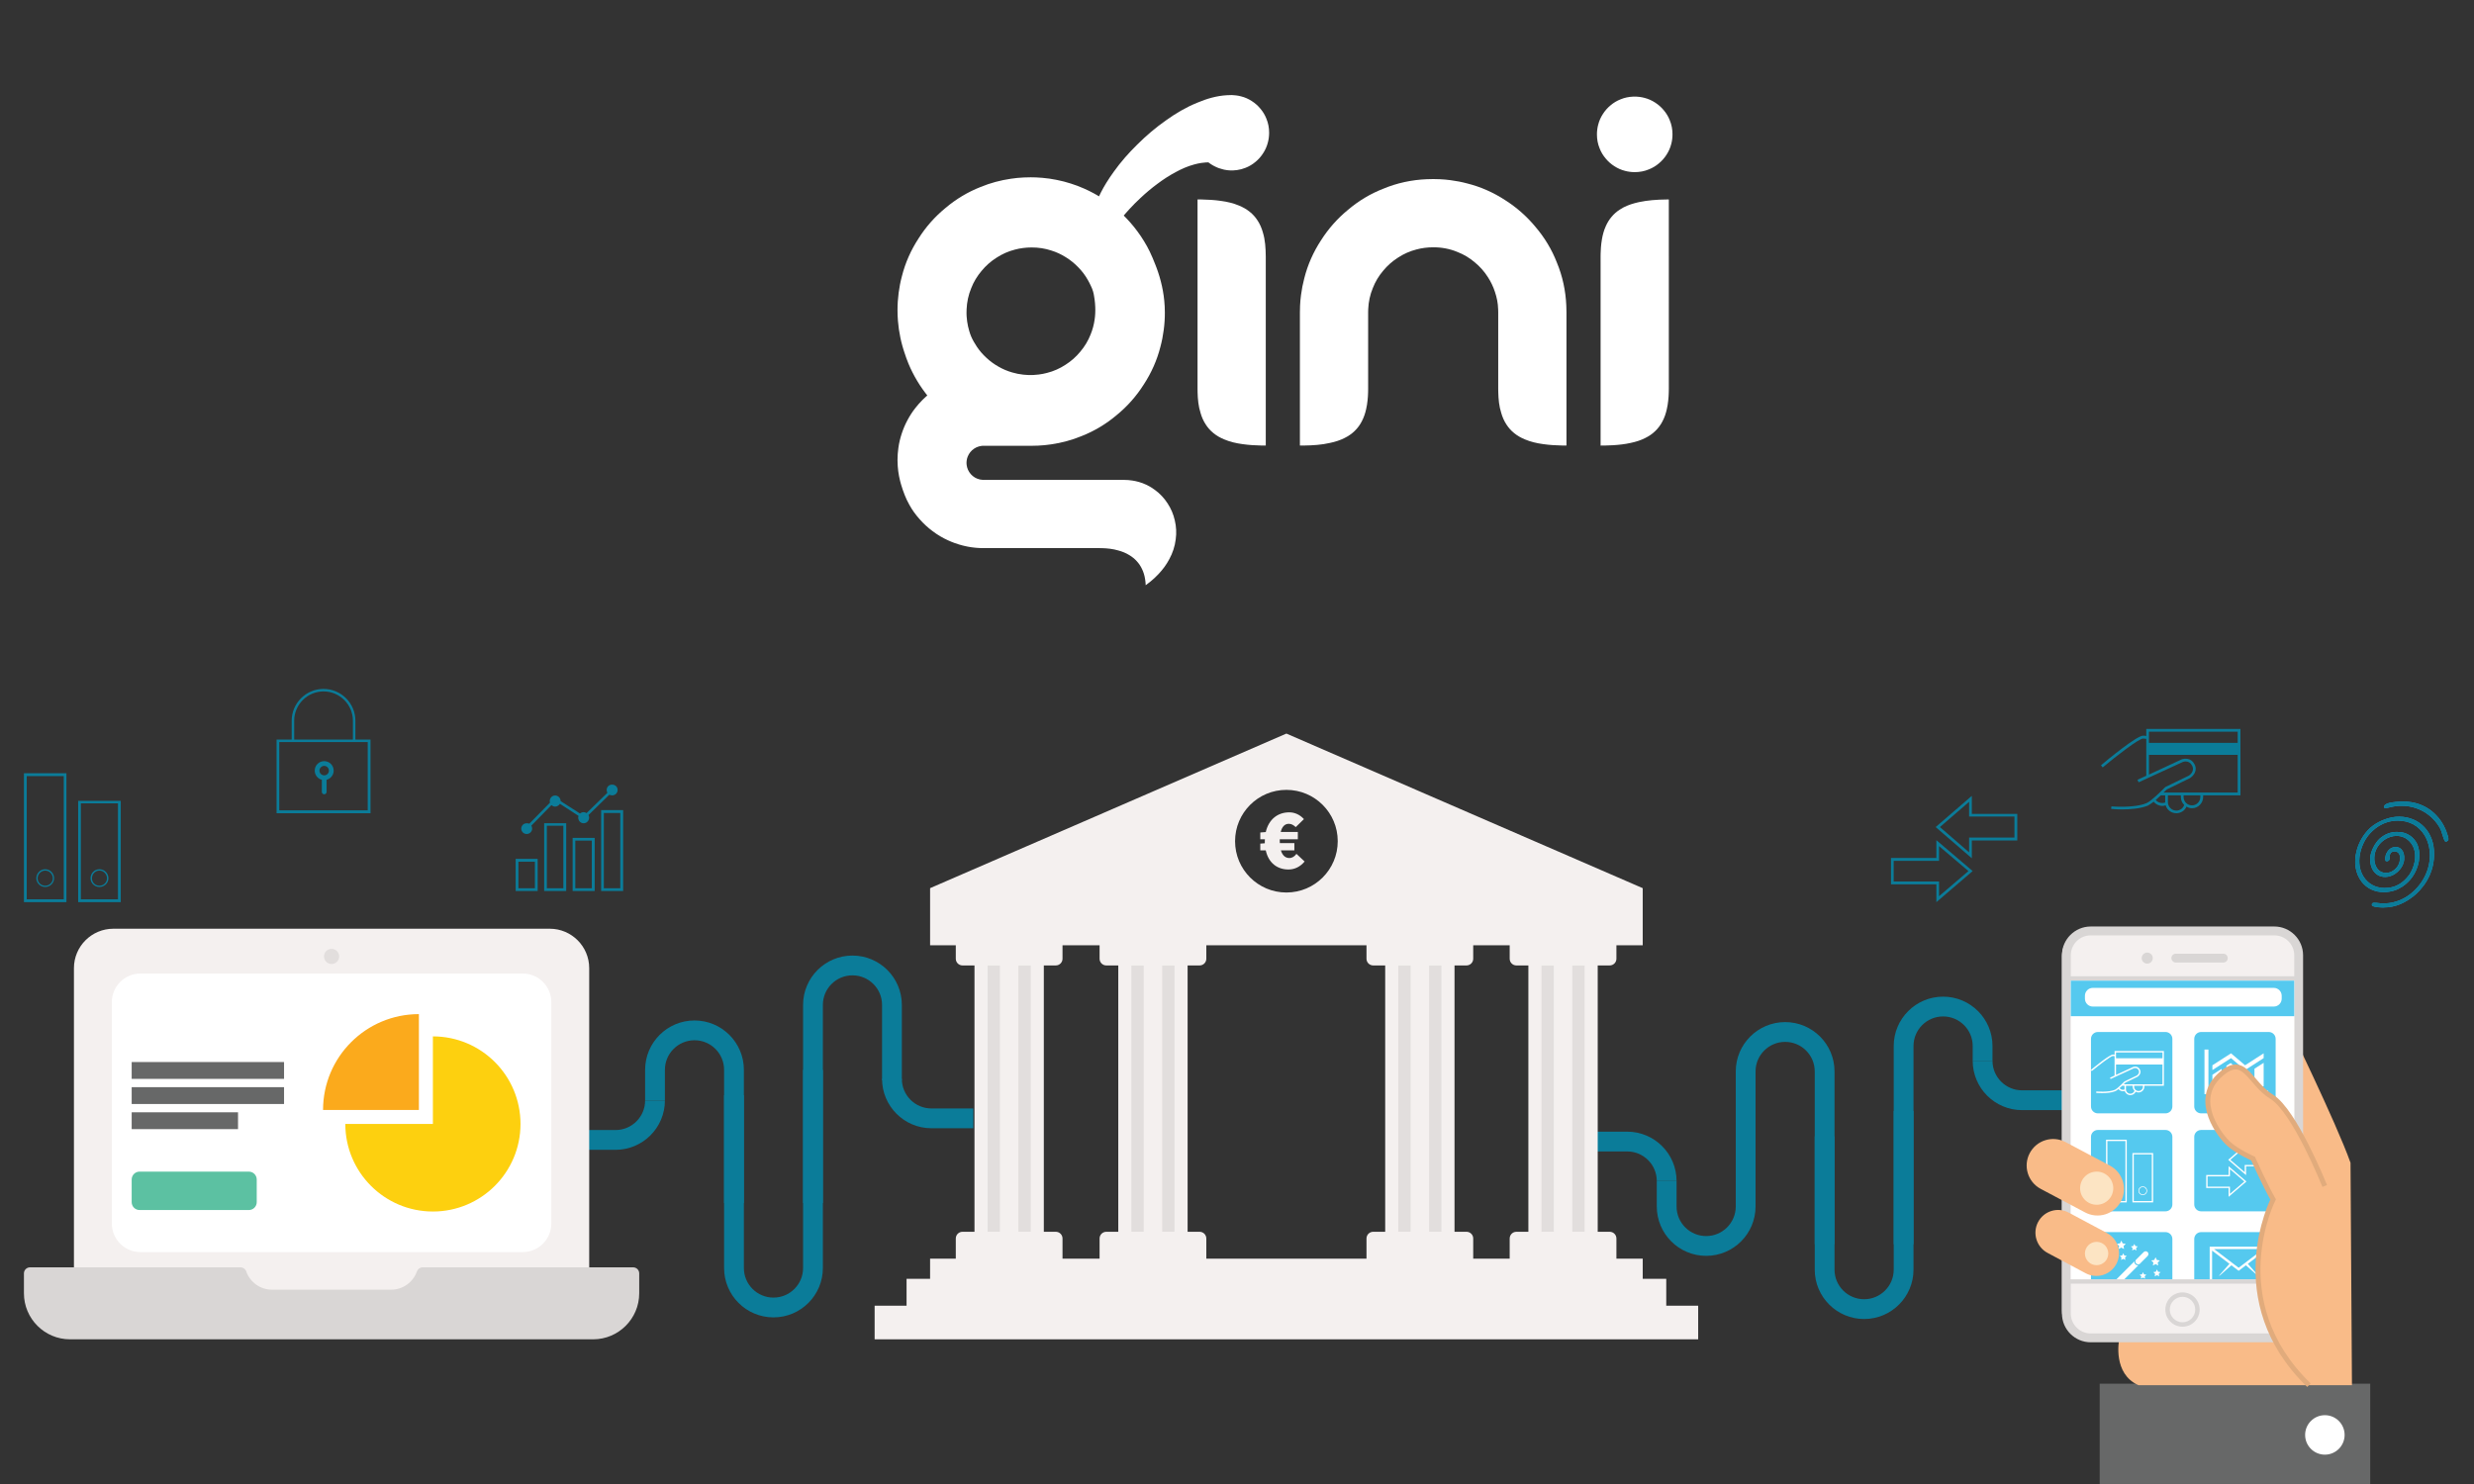 <?xml version="1.0" encoding="utf-8"?>
<!-- Generator: Adobe Illustrator 15.1.0, SVG Export Plug-In . SVG Version: 6.00 Build 0)  -->
<!DOCTYPE svg PUBLIC "-//W3C//DTD SVG 1.1//EN" "http://www.w3.org/Graphics/SVG/1.1/DTD/svg11.dtd">
<svg version="1.1" id="Layer_1" xmlns="http://www.w3.org/2000/svg" xmlns:xlink="http://www.w3.org/1999/xlink" x="0px" y="0px"
	 width="500px" height="300px" viewBox="0 0 500 300" enable-background="new 0 0 500 300" xml:space="preserve">
<rect x="0" y="0" width="500" height="300" fill="#333333" stroke="none"/>
<g>
	<path fill="#0B7C99" d="M452.799,147.358h-19.033v1.435c-0.197-0.046-0.384-0.069-0.654-0.069c-1.278,0-7.313,4.96-8.502,5.986
		l0.346,0.428c2.716-2.286,7.322-5.831,8.156-5.831c0.385,0,0.564,0.052,0.654,0.067v7.446l-1.779,0.82l0.238,0.506l8.913-4.107
		c0.107-0.047,1.276-0.455,1.884,0.74c0.627,1.126-0.53,1.972-0.685,2.035l-4.751,2.305l-0.032,0.043
		c-0.739,0.752-2.833,2.813-3.701,3.177c-2.502,1.082-7.084,0.679-7.13,0.674l-0.064,0.499c0.098,0.011,1.025,0.116,2.278,0.116
		c1.585,0,3.663-0.17,5.13-0.76c0.306-0.16,0.73-0.438,1.182-0.799c0.427,0.521,1.084,0.849,1.777,0.849
		c0.215,0,0.458-0.045,0.649-0.125c0.291,0.951,1.151,1.603,2.167,1.603c0.912,0,1.706-0.525,2.055-1.338
		c0.319,0.211,0.701,0.335,1.104,0.335c1.242,0,2.259-1.046,2.259-2.289v-0.312h7.54V147.358z M437.025,162.336
		c-0.542,0-1.025-0.211-1.35-0.611c0.343-0.331,0.7-0.656,1.021-0.933h0.895v1.394c0,0.028,0.003,0.031,0.004,0.044
		C437.415,162.293,437.216,162.336,437.025,162.336z M439.842,163.869c-0.942,0-1.708-0.804-1.708-1.684v-1.394h2.624v0.312
		c0,0.658,0.244,1.208,0.67,1.618C441.213,163.414,440.554,163.869,439.842,163.869z M444.691,161.104
		c0,0.958-0.764,1.707-1.691,1.707s-1.697-0.749-1.697-1.707v-0.312h3.389V161.104z M452.232,160.211h-14.98
		c0.334-0.302,0.58-0.517,0.676-0.628l4.668-2.284l0.023-0.02c0.639-0.401,1.604-1.48,0.885-2.795
		c-0.681-1.307-1.994-1.182-2.583-0.971l-6.613,3.076v-3.99l17.925-0.001V160.211z M452.232,150.179h-17.925v-2.26h17.925V150.179z"
		/>
	<g>
		<path fill="none" stroke="#0B7C99" stroke-width="4" stroke-miterlimit="10" d="M400.686,214.438v-2.978
			c0-4.408-3.573-7.98-7.981-7.98l0,0c-4.407,0-7.98,3.572-7.98,7.98v40.062"/>
		<path fill="none" stroke="#0B7C99" stroke-width="4" stroke-miterlimit="10" d="M400.686,214.438L400.686,214.438
			c0,4.407,3.573,7.98,7.98,7.98h8.447"/>
		<path fill="none" stroke="#0B7C99" stroke-width="4" stroke-miterlimit="10" d="M336.838,238.752L336.838,238.752
			c0-4.406-3.573-7.98-7.98-7.98h-6.607"/>
		<path fill="none" stroke="#0B7C99" stroke-width="4" stroke-miterlimit="10" d="M368.762,229.721v26.945
			c0,4.406,3.574,7.98,7.98,7.98l0,0c4.408,0,7.981-3.574,7.981-7.98v-32.082"/>
		<path fill="none" stroke="#0B7C99" stroke-width="4" stroke-miterlimit="10" d="M368.762,251.522v-34.919
			c0-4.408-3.572-7.98-7.98-7.98l0,0c-4.408,0-7.981,3.572-7.981,7.98v26.938"/>
		<path fill="none" stroke="#0B7C99" stroke-width="4" stroke-miterlimit="10" d="M336.838,238.752v5.144
			c0,4.407,3.574,7.981,7.981,7.981l0,0c4.408,0,7.98-3.574,7.98-7.981v-5.144"/>
	</g>
	<g>
		<polygon fill="#F4F0EF" points="336.752,263.957 336.752,258.521 331.996,258.521 331.996,254.445 187.973,254.445 
			187.973,258.521 183.218,258.521 183.218,263.957 176.764,263.957 176.764,270.75 343.205,270.75 343.205,263.957 		"/>
		<path fill="#F4F0EF" d="M259.984,148.297l-72.011,31.25v11.549h144.023v-11.549L259.984,148.297z M259.984,159.676
			c5.732,0,10.375,4.645,10.375,10.375s-4.643,10.375-10.375,10.375c-5.73,0-10.375-4.645-10.375-10.375
			S254.254,159.676,259.984,159.676z"/>
		<rect x="196.946" y="191.096" fill="#F4F0EF" width="14.012" height="60.633"/>
		<g>
			<rect x="199.593" y="195.172" fill="#E2DEDD" width="2.49" height="53.841"/>
			<rect x="205.82" y="195.172" fill="#E2DEDD" width="2.491" height="53.841"/>
		</g>
		<rect x="226.008" y="191.096" fill="#F4F0EF" width="14.01" height="60.633"/>
		<g>
			<rect x="228.654" y="195.172" fill="#E2DEDD" width="2.491" height="53.841"/>
			<rect x="234.882" y="195.172" fill="#E2DEDD" width="2.49" height="53.841"/>
		</g>
		<rect x="308.889" y="191.096" fill="#F4F0EF" width="14.012" height="60.633"/>
		<g>
			<rect x="311.535" y="195.172" fill="#E2DEDD" width="2.49" height="53.841"/>
			<rect x="317.763" y="195.172" fill="#E2DEDD" width="2.491" height="53.841"/>
		</g>
		<rect x="279.95" y="191.096" fill="#F4F0EF" width="14.011" height="60.633"/>
		<g>
			<rect x="282.597" y="195.172" fill="#E2DEDD" width="2.49" height="53.841"/>
			<rect x="288.824" y="195.172" fill="#E2DEDD" width="2.49" height="53.841"/>
		</g>
		<path fill="#F4F0EF" d="M326.68,257.842c0,0.752-0.608,1.359-1.359,1.359h-18.852c-0.751,0-1.358-0.607-1.358-1.359v-7.473
			c0-0.75,0.607-1.358,1.358-1.358h18.852c0.751,0,1.359,0.608,1.359,1.358V257.842z"/>
		<path fill="#F4F0EF" d="M297.74,257.842c0,0.752-0.607,1.359-1.358,1.359H277.53c-0.751,0-1.359-0.607-1.359-1.359v-7.473
			c0-0.75,0.608-1.358,1.359-1.358h18.852c0.751,0,1.358,0.608,1.358,1.358V257.842z"/>
		<path fill="#F4F0EF" d="M243.799,257.842c0,0.752-0.609,1.359-1.359,1.359h-18.852c-0.75,0-1.359-0.607-1.359-1.359v-7.473
			c0-0.75,0.609-1.358,1.359-1.358h18.852c0.75,0,1.359,0.608,1.359,1.358V257.842z"/>
		<path fill="#F4F0EF" d="M326.68,193.813c0,0.751-0.608,1.358-1.359,1.358h-18.852c-0.751,0-1.358-0.607-1.358-1.358v-7.474
			c0-0.751,0.607-1.358,1.358-1.358h18.852c0.751,0,1.359,0.607,1.359,1.358V193.813z"/>
		<path fill="#F4F0EF" d="M297.74,193.813c0,0.751-0.607,1.358-1.358,1.358H277.53c-0.751,0-1.359-0.607-1.359-1.358v-7.474
			c0-0.751,0.608-1.358,1.359-1.358h18.852c0.751,0,1.358,0.607,1.358,1.358V193.813z"/>
		<path fill="#F4F0EF" d="M243.799,193.813c0,0.751-0.609,1.358-1.359,1.358h-18.852c-0.75,0-1.359-0.607-1.359-1.358v-7.474
			c0-0.751,0.609-1.358,1.359-1.358h18.852c0.75,0,1.359,0.607,1.359,1.358V193.813z"/>
		<g>
			<path fill="#F4F0EF" d="M214.737,257.842c0,0.752-0.608,1.359-1.358,1.359h-18.853c-0.751,0-1.358-0.607-1.358-1.359v-7.473
				c0-0.75,0.607-1.358,1.358-1.358h18.853c0.75,0,1.358,0.608,1.358,1.358V257.842z"/>
			<path fill="#F4F0EF" d="M214.737,193.813c0,0.751-0.608,1.358-1.358,1.358h-18.853c-0.751,0-1.358-0.607-1.358-1.358v-7.474
				c0-0.751,0.607-1.358,1.358-1.358h18.853c0.75,0,1.358,0.607,1.358,1.358V193.813z"/>
		</g>
	</g>
	<path fill="none" stroke="#0B7C99" stroke-width="4" stroke-miterlimit="10" d="M180.265,218.341v-15.188
		c0-4.407-3.574-7.98-7.981-7.98l0,0c-4.408,0-7.98,3.573-7.98,7.98v40.062"/>
	<path fill="none" stroke="#0B7C99" stroke-width="4" stroke-miterlimit="10" d="M180.265,218.102L180.265,218.102
		c0,4.407,3.573,7.98,7.98,7.98h8.447"/>
	<path fill="none" stroke="#0B7C99" stroke-width="4" stroke-miterlimit="10" d="M132.379,222.463L132.379,222.463
		c0,4.407-3.573,7.981-7.981,7.981h-6.608"/>
	<path fill="none" stroke="#0B7C99" stroke-width="4" stroke-miterlimit="10" d="M148.341,221.412v34.926
		c0,4.408,3.572,7.98,7.981,7.98l0,0c4.408,0,7.981-3.572,7.981-7.98v-40.062"/>
	<path fill="none" stroke="#0B7C99" stroke-width="4" stroke-miterlimit="10" d="M148.341,243.214v-26.938
		c0-4.407-3.573-7.981-7.98-7.981l0,0c-4.408,0-7.981,3.574-7.981,7.981v6.187"/>
	<g>
		<g>
			<path fill="#F4F0EF" d="M117.854,258.499c0.676,0,1.225-0.548,1.225-1.225v-61.562c0-4.39-3.572-7.963-7.963-7.963H22.908
				c-4.392,0-7.964,3.573-7.964,7.963v61.562c0,0.677,0.549,1.225,1.226,1.225l32.864,4.978l47.779,0.842L117.854,258.499z"/>
		</g>
		<g>
			<path fill="#FFFFFF" d="M105.658,253.117H28.366c-3.178,0-5.764-2.594-5.764-5.779v-44.752c0-3.186,2.586-5.777,5.764-5.777
				h77.292c3.179,0,5.765,2.592,5.765,5.777v44.752C111.423,250.523,108.837,253.117,105.658,253.117z"/>
		</g>
		<g>
			<circle fill="#E2DEDD" cx="67.012" cy="193.347" r="1.532"/>
		</g>
		<g>
			<path fill="#D9D6D5" d="M119.882,270.75H14.143c-5.131,0-9.306-4.174-9.306-9.306v-4.017c0-0.678,0.548-1.225,1.226-1.225h42.547
				c0.521,0,0.984,0.329,1.156,0.82c0.773,2.211,2.862,3.696,5.2,3.696H79.06c2.337,0,4.426-1.485,5.199-3.696
				c0.172-0.491,0.636-0.82,1.156-0.82h42.547c0.677,0,1.225,0.547,1.225,1.225v4.017
				C129.187,266.576,125.013,270.75,119.882,270.75z"/>
		</g>
	</g>
	<g>
		<path fill="#FDD00F" d="M87.492,209.512h-0.004v17.698H69.789c0,9.777,7.925,17.705,17.703,17.705
			c9.777,0,17.702-7.928,17.702-17.705C105.194,217.436,97.27,209.512,87.492,209.512z"/>
		<g>
			<path fill="#FBAA1C" d="M65.29,224.381c0-10.699,8.672-19.369,19.37-19.37v0.001v19.375L65.29,224.381z"/>
		</g>
	</g>
	<rect x="26.613" y="214.698" fill="#676868" width="30.793" height="3.403"/>
	<rect x="26.613" y="219.778" fill="#676868" width="30.793" height="3.403"/>
	<rect x="26.613" y="224.857" fill="#676868" width="21.492" height="3.403"/>
	<rect x="424.35" y="279.722" fill="#676868" width="54.675" height="20.276"/>
	<path fill="#F9BB88" d="M432.174,280.02c-5.213-2.316-3.913-9.025-3.913-9.025l33.749-64.84c0,0,10.139,20.743,13.034,28.91
		l0.289,44.955H432.174z"/>
	<path fill="#F4F0EF" d="M464.563,264.919c0,2.967-2.402,5.372-5.369,5.372l-37.104-0.002c-2.963,0-5.367-2.403-5.367-5.37v-71.608
		c0-2.963,2.404-5.371,5.367-5.371h37.104c2.967,0,5.369,2.408,5.369,5.371V264.919z"/>
	<path fill="#D9D6D5" d="M459.642,187.297h-37.103c-3.207,0-5.816,2.613-5.816,5.815v72.423c0,3.211,2.609,5.818,5.816,5.818h37.103
		c3.208,0,5.816-2.606,5.816-5.818v-72.423C465.458,189.91,462.85,187.297,459.642,187.297z M422.539,189.091h37.103
		c2.22,0,4.027,1.804,4.027,4.021v4.245h-45.157v-4.245C418.512,190.895,420.32,189.091,422.539,189.091z M463.669,198.246v60.366
		h-45.157v-60.366H463.669z M459.642,269.566h-37.103c-2.219,0-4.027-1.81-4.027-4.031v-6.027h45.157v6.027
		C463.669,267.757,461.861,269.566,459.642,269.566z"/>
	<path fill="#D9D6D5" d="M441.09,261.264c-1.916,0-3.469,1.55-3.469,3.468c0,1.917,1.553,3.47,3.469,3.47s3.468-1.553,3.468-3.47
		C444.558,262.813,443.006,261.264,441.09,261.264z M441.09,267.306c-1.418,0-2.573-1.155-2.573-2.574s1.155-2.573,2.573-2.573
		c1.419,0,2.573,1.154,2.573,2.573S442.509,267.306,441.09,267.306z"/>
	<g>
		<g>
			<path fill="#D9D6D5" d="M449.338,194.584h-9.6c-0.497,0-0.896-0.407-0.896-0.892c0-0.498,0.399-0.897,0.896-0.897h9.6
				c0.492,0,0.894,0.399,0.894,0.897C450.231,194.177,449.83,194.584,449.338,194.584z"/>
		</g>
		<g>
			<path fill="#D9D6D5" d="M435.08,193.692c0,0.618-0.5,1.112-1.119,1.112c-0.617,0-1.119-0.494-1.119-1.112
				s0.502-1.125,1.119-1.125C434.58,192.567,435.08,193.074,435.08,193.692z"/>
		</g>
	</g>
	<rect x="418.512" y="198.246" fill="#FFFFFF" width="45.157" height="60.368"/>
	<rect x="418.512" y="198.246" fill="#55C9EF" width="45.157" height="7.183"/>
	<path fill="#55C9EF" d="M439.041,223.678c0,0.77-0.624,1.393-1.394,1.393h-13.663c-0.768,0-1.393-0.623-1.393-1.393v-13.662
		c0-0.77,0.625-1.393,1.393-1.393h13.663c0.77,0,1.394,0.623,1.394,1.393V223.678z"/>
	<path fill="#55C9EF" d="M459.912,223.678c0,0.77-0.623,1.393-1.393,1.393h-13.663c-0.769,0-1.394-0.623-1.394-1.393v-13.662
		c0-0.77,0.625-1.393,1.394-1.393h13.663c0.77,0,1.393,0.623,1.393,1.393V223.678z"/>
	<path fill="#55C9EF" d="M439.041,243.485c0,0.769-0.624,1.393-1.394,1.393h-13.663c-0.768,0-1.393-0.624-1.393-1.393v-13.663
		c0-0.77,0.625-1.393,1.393-1.393h13.663c0.77,0,1.394,0.623,1.394,1.393V243.485z"/>
	<path fill="#55C9EF" d="M459.912,243.485c0,0.769-0.623,1.393-1.393,1.393h-13.663c-0.769,0-1.394-0.624-1.394-1.393v-13.663
		c0-0.77,0.625-1.393,1.394-1.393h13.663c0.77,0,1.393,0.623,1.393,1.393V243.485z"/>
	<path fill="#55C9EF" d="M439.041,258.614v-8.142c0-0.77-0.624-1.393-1.394-1.393h-13.663c-0.768,0-1.393,0.623-1.393,1.393v8.142
		H439.041z"/>
	<path fill="#55C9EF" d="M459.912,258.614v-8.142c0-0.77-0.623-1.393-1.393-1.393h-13.663c-0.769,0-1.394,0.623-1.394,1.393v8.142
		H459.912z"/>
	<g>
		<polygon fill="#FFFFFF" points="430.92,252.787 431.35,252.561 431.78,252.787 431.699,252.308 432.046,251.969 431.565,251.898 
			431.35,251.464 431.135,251.898 430.654,251.969 431.003,252.308 		"/>
		<polygon fill="#FFFFFF" points="428.171,252.499 428.723,252.209 429.274,252.499 429.168,251.885 429.615,251.449 
			428.999,251.359 428.723,250.801 428.447,251.359 427.83,251.449 428.276,251.885 		"/>
		<polygon fill="#FFFFFF" points="429.329,253.807 429.111,253.365 428.894,253.807 428.406,253.878 428.759,254.223 
			428.675,254.708 429.111,254.478 429.548,254.708 429.464,254.223 429.817,253.878 		"/>
		<polygon fill="#FFFFFF" points="436.658,257.163 436.151,257.09 435.924,256.63 435.697,257.09 435.19,257.163 435.557,257.521 
			435.47,258.026 435.924,257.787 436.378,258.026 436.291,257.521 		"/>
		<polygon fill="#FFFFFF" points="435.642,255.548 436.183,255.832 436.079,255.23 436.517,254.803 435.912,254.716 
			435.642,254.168 435.371,254.716 434.766,254.803 435.203,255.23 435.101,255.832 		"/>
		<path fill="#FFFFFF" d="M433.246,253.113l-1.611,1.611c-0.124,0.22-0.085,0.51,0.1,0.695c0.186,0.186,0.479,0.225,0.697,0.1
			l1.609-1.611c0.22-0.219,0.22-0.575,0-0.795C433.821,252.895,433.466,252.895,433.246,253.113z"/>
		<polygon fill="#FFFFFF" points="433.313,257.618 433.104,257.19 432.893,257.618 432.421,257.686 432.762,258.019 
			432.682,258.488 433.104,258.266 433.524,258.488 433.444,258.019 433.785,257.686 		"/>
	</g>
	<path fill="#FFFFFF" d="M447.069,258.614v-5.797l3.51,2.671l-2.077,2.358l0.061,0.061l2.407-2.122l1.467,1.116l1.467-1.116
		l2.406,2.122l0.061-0.061l-2.076-2.36l3.509-2.669v5.797h0.488v-6.593h-11.71v6.593H447.069z M457.4,252.51l-4.964,3.778
		l-4.966-3.778H457.4z"/>
	<g>
		<g>
			<path fill="#FFFFFF" d="M450.4,241.947v-1.781h-4.521v-2.633h4.521v-1.781l3.607,3.098L450.4,241.947z M446.152,239.893h4.521
				v1.459l2.915-2.502l-2.915-2.503v1.46h-4.521V239.893z"/>
		</g>
		<g>
			<path fill="#FFFFFF" d="M453.936,237.559l-3.609-3.099l3.609-3.098v1.781h4.521v2.632h-4.521V237.559z M450.746,234.46
				l2.916,2.504v-1.461h4.521v-2.085h-4.521v-1.461L450.746,234.46z"/>
		</g>
	</g>
	<g>
		<polygon fill="#FFFFFF" points="446.327,220.401 446.327,212.167 445.53,212.167 445.53,221.198 445.638,221.198 446.327,221.198 
			458.3,221.198 458.3,220.4 		"/>
		<polygon fill="#FFFFFF" points="448.99,216.077 447.131,217.27 447.131,219.6 448.99,219.6 		"/>
		<polygon fill="#FFFFFF" points="449.965,215.451 449.965,219.6 451.824,219.6 451.824,215.746 450.829,214.897 		"/>
		<polygon fill="#FFFFFF" points="452.797,216.576 452.797,219.6 454.656,219.6 454.656,216.681 453.666,217.318 		"/>
		<polygon fill="#FFFFFF" points="457.49,219.6 457.49,214.854 455.631,216.052 455.631,219.6 		"/>
		<polygon fill="#FFFFFF" points="453.732,216.328 457.49,213.905 457.49,212.934 453.735,215.353 450.896,212.935 447.131,215.351 
			447.131,216.322 450.896,213.906 		"/>
	</g>
	<g>
		<path fill="#FFFFFF" d="M425.638,243.073h4.184v-12.675h-4.184V243.073z M425.908,230.669h3.644v12.136h-3.644V230.669z"/>
		<path fill="#FFFFFF" d="M430.969,233.098v9.976h4.185v-9.976H430.969z M434.883,242.805h-3.644v-9.437h3.644V242.805z"/>
		<path fill="#FFFFFF" d="M427.729,239.84c-0.483,0-0.876,0.393-0.876,0.877s0.393,0.877,0.876,0.877
			c0.485,0,0.878-0.393,0.878-0.877S428.214,239.84,427.729,239.84z M427.729,241.459c-0.408,0-0.741-0.334-0.741-0.742
			c0-0.409,0.333-0.743,0.741-0.743c0.41,0,0.742,0.334,0.742,0.743C428.471,241.125,428.139,241.459,427.729,241.459z"/>
		<path fill="#FFFFFF" d="M433.061,241.594c0.484,0,0.877-0.393,0.877-0.877s-0.393-0.877-0.877-0.877
			c-0.485,0-0.877,0.393-0.877,0.877S432.575,241.594,433.061,241.594z M433.061,239.974c0.409,0,0.742,0.334,0.742,0.743
			c0,0.408-0.333,0.742-0.742,0.742s-0.742-0.334-0.742-0.742C432.318,240.308,432.651,239.974,433.061,239.974z"/>
	</g>
	<path fill="#FFFFFF" d="M427.746,258.614h1.591l2.87-2.87c-0.204,0.109-0.448,0.023-0.635-0.162
		c-0.185-0.185-0.271-0.429-0.162-0.632L427.746,258.614z"/>
	<path fill="#FFFFFF" d="M437.328,212.469h-9.97v0.743c-0.09-0.021-0.2-0.03-0.333-0.03c-0.672,0-3.83,2.598-4.457,3.118
		l0.186,0.224c1.419-1.18,3.834-3.05,4.271-3.05c0.2,0,0.293,0.024,0.333,0.042v3.919l-0.922,0.425l0.121,0.264l4.666-2.152
		c0.054-0.021,0.665-0.234,0.992,0.368c0.319,0.591-0.284,1.033-0.361,1.086l-2.488,1.196l-0.019,0.02
		c-0.385,0.398-1.482,1.479-1.938,1.674c-1.312,0.559-3.715,0.333-3.739,0.33l-0.028,0.289c0.045,0.004,0.537,0.051,1.192,0.051
		c0.83,0,1.918-0.074,2.689-0.402c0.164-0.071,0.387-0.229,0.623-0.421c0.223,0.275,0.561,0.442,0.921,0.442
		c0.119,0,0.237-0.021,0.35-0.055c0.146,0.486,0.598,0.843,1.131,0.843c0.471,0,0.89-0.276,1.077-0.695
		c0.17,0.096,0.366,0.151,0.575,0.151c0.651,0,1.181-0.53,1.181-1.181v-0.173h3.946V212.469z M429.068,220.312
		c-0.273,0-0.531-0.127-0.697-0.339c0.18-0.154,0.36-0.32,0.525-0.479h0.472v0.717c0,0.017,0.002,0.032,0.003,0.048
		C429.274,220.294,429.172,220.312,429.068,220.312z M430.549,221.102c-0.49,0-0.891-0.399-0.891-0.891v-0.717h1.363v0.173
		c0,0.333,0.139,0.635,0.363,0.85C431.259,220.865,430.926,221.102,430.549,221.102z M433.092,219.667
		c0,0.491-0.399,0.889-0.891,0.889c-0.49,0.001-0.89-0.397-0.89-0.889v-0.173h1.78V219.667z M437.038,219.204h-7.842
		c0.17-0.167,0.296-0.295,0.343-0.345l2.452-1.178l0.016-0.01c0.322-0.211,0.833-0.788,0.464-1.471
		c-0.367-0.679-1.05-0.625-1.358-0.5l-3.464,1.599v-2.101h9.39V219.204z M437.038,213.927h-9.39v-1.168l9.39,0.001V213.927z"/>
	<path fill="#F9BB88" stroke="#E1AB7C" stroke-miterlimit="10" d="M469.83,239.754c0,0-6.083-15.207-10.719-18.036
		c-4.634-2.817-5.502-9.193-10.717-4.126c-5.215,5.07,0.291,12.051,2.029,13.629c1.736,1.586,4.923,2.993,4.923,2.993
		s2.317,5.19,4.056,8.26c0,0-10.429,20.456,7.241,37.546"/>
	<path fill="#F9BB88" d="M428.637,242.879c-1.385,2.615-4.623,3.604-7.234,2.22l-8.968-4.757c-2.61-1.39-3.606-4.628-2.216-7.24l0,0
		c1.387-2.611,4.624-3.602,7.235-2.221l8.968,4.762C429.031,237.031,430.023,240.272,428.637,242.879L428.637,242.879z"/>
	<path fill="#F9BB88" d="M427.728,255.5c-1.187,2.248-3.968,3.096-6.212,1.896l-7.703-4.116c-2.24-1.2-3.099-3.993-1.914-6.239l0,0
		c1.189-2.249,3.969-3.096,6.214-1.896l7.701,4.116C428.058,250.461,428.914,253.254,427.728,255.5L427.728,255.5z"/>
	<path fill="#FCE4C3" d="M420.392,240.205c0-1.854,1.5-3.355,3.351-3.355c1.85,0,3.352,1.502,3.352,3.355
		c0,1.847-1.502,3.346-3.352,3.346C421.892,243.549,420.392,242.052,420.392,240.205z"/>
	<path fill="#FCE4C3" d="M421.365,253.406c0-1.308,1.057-2.36,2.361-2.36s2.362,1.053,2.362,2.36c0,1.307-1.058,2.361-2.362,2.361
		S421.365,254.713,421.365,253.406z"/>
	<circle fill="#FFFFFF" cx="469.861" cy="290.078" r="3.99"/>
	<g>
		<g>
			<path fill="#169DD9" d="M479.948,182.497c-0.362,0-0.484,0.078-0.524,0.125c-0.078,0.087-0.066,0.28-0.052,0.387
				c0.008,0.048,0.146,0.359,1.858,0.437c0.14,0.006,0.279,0.008,0.417,0.008c2.749,0,4.569-1.096,6.127-2.281
				c1.357-1.096,4.495-4.209,4.136-9.293c-0.294-4.235-3.492-7.096-7.749-6.754c-1.81,0.178-3.832,1.059-5.146,2.245
				c-1.297,1.195-2.297,2.886-2.739,4.636c-0.612,2.333-0.244,4.602,1.012,6.229c1.053,1.365,2.638,2.117,4.462,2.117
				c3.104,0,4.937-1.894,5.753-3.023c1.228-1.669,2.044-4.518,0.943-6.834c-0.657-1.3-1.998-2.198-3.413-2.282
				c-0.227-0.022-0.429-0.033-0.623-0.033c-1.273,0-2.4,0.436-3.445,1.33c-0.99,0.911-1.826,2.558-1.936,3.82
				c-0.107,1.649,0.475,2.97,1.6,3.612c0.431,0.224,0.91,0.341,1.408,0.341c1.866,0,3.668-1.643,3.856-3.516
				c0.072-0.806-0.11-1.535-0.503-1.999c-0.273-0.323-0.633-0.505-1.067-0.54c-0.04-0.002-0.086-0.003-0.131-0.003
				c-1.046,0-1.607,0.711-1.895,1.307c-0.181,0.369-0.333,1.141-0.175,1.46c0.033,0.069,0.067,0.08,0.104,0.088
				c0.092,0.025,0.142,0.033,0.189,0.033c0.264,0,0.484-0.237,0.536-0.457c0.021-0.103,0.022-0.233,0.022-0.373
				c0.001-0.371,0.004-1.144,0.975-1.167c0,0,0.001,0,0.002,0c0.399,0,0.706,0.166,0.896,0.468c0.357,0.57,0.229,1.527-0.086,2.178
				c-0.325,0.754-1.148,1.444-1.949,1.625c-1.082,0.223-1.9-0.119-2.429-0.915c-0.622-0.938-0.699-2.443-0.186-3.663
				c0.688-1.64,2.441-2.83,4.167-2.83c0.521,0,1.023,0.106,1.492,0.317c0.768,0.323,1.511,1.088,1.885,1.944
				c0.832,1.943,0.11,4.187-0.761,5.518c-0.815,1.155-2.225,2.553-4.363,2.709c-0.231,0.027-0.474,0.041-0.708,0.041
				c-1.821,0-3.385-0.87-4.291-2.387c-1.557-2.572-0.623-6.175,1.046-8.258c0.894-1.109,2.854-2.97,5.953-2.97
				c2.325,0,4.239,1.049,5.394,2.952c1.436,2.371,1.431,5.688-0.014,8.452c-1.389,2.67-4.43,5.544-8.749,5.32
				c-0.164-0.011-0.339-0.032-0.52-0.054C480.472,182.532,480.198,182.497,479.948,182.497z M485.392,162.9
				c4.067,0,6.78,2.576,7.868,4.784c0.111,0.234,0.207,0.555,0.317,0.926c0.135,0.452,0.415,1.393,0.626,1.507
				c0.042,0.01,0.089,0.016,0.133,0.016c0.289,0,0.465-0.282,0.494-0.435c0.057-0.303-0.244-1.126-0.405-1.567l-0.028-0.078
				c-1.078-2.908-3.927-6.02-8.688-6.02c-0.289,0-0.583,0.012-0.883,0.035c-0.658,0.037-2.383,0.135-2.876,0.708
				c-0.09,0.104-0.123,0.211-0.11,0.349c0.029,0.255,0.094,0.255,0.236,0.255l0,0c0.181,0,0.431-0.062,0.671-0.122
				c0.136-0.035,0.272-0.068,0.404-0.094C483.894,162.989,484.651,162.9,485.392,162.9z"/>
		</g>
		<g>
			<path fill="#0B7C99" d="M485.392,162.9c4.067,0,6.78,2.576,7.868,4.784c0.111,0.234,0.206,0.555,0.317,0.926
				c0.135,0.452,0.415,1.393,0.626,1.507c0.042,0.01,0.089,0.016,0.133,0.016c0.289,0,0.465-0.282,0.494-0.435
				c0.057-0.303-0.244-1.126-0.405-1.567l-0.028-0.078c-1.143-3.085-4.321-6.391-9.57-5.984c-0.658,0.037-2.383,0.135-2.876,0.708
				c-0.09,0.104-0.123,0.211-0.11,0.349c0.029,0.255,0.094,0.255,0.236,0.255c0.181,0,0.431-0.062,0.671-0.122
				c0.137-0.035,0.272-0.068,0.404-0.094C483.894,162.989,484.651,162.9,485.392,162.9z"/>
		</g>
		<g>
			<path fill="#0B7C99" d="M479.948,182.497c-0.362,0-0.484,0.079-0.524,0.125c-0.078,0.087-0.066,0.28-0.052,0.387
				c0.008,0.048,0.146,0.359,1.858,0.437c0.141,0.006,0.279,0.008,0.417,0.008c2.749,0,4.569-1.096,6.127-2.281
				c1.357-1.096,4.495-4.209,4.136-9.293c-0.293-4.235-3.491-7.1-7.749-6.754c-1.81,0.178-3.832,1.059-5.146,2.245
				c-1.297,1.195-2.297,2.886-2.739,4.636c-0.612,2.333-0.244,4.602,1.012,6.229c1.053,1.365,2.638,2.117,4.462,2.117
				c3.104,0,4.937-1.894,5.753-3.023c1.228-1.669,2.044-4.518,0.943-6.834c-0.657-1.3-1.998-2.198-3.413-2.282
				c-0.227-0.022-0.429-0.033-0.623-0.033c-1.273,0-2.4,0.436-3.445,1.33c-0.99,0.911-1.826,2.558-1.936,3.82
				c-0.107,1.649,0.475,2.97,1.6,3.612c0.432,0.224,0.91,0.341,1.408,0.341c1.865,0,3.668-1.643,3.856-3.516
				c0.072-0.806-0.11-1.535-0.503-1.999c-0.273-0.323-0.633-0.505-1.067-0.54c-0.04-0.002-0.086-0.003-0.131-0.003
				c-1.046,0-1.607,0.711-1.895,1.307c-0.181,0.369-0.333,1.141-0.175,1.46c0.033,0.069,0.067,0.08,0.104,0.088
				c0.092,0.025,0.142,0.033,0.189,0.033c0.264,0,0.484-0.237,0.536-0.457c0.021-0.103,0.022-0.233,0.022-0.373
				c0.001-0.371,0.004-1.144,0.975-1.167c0,0,0.001,0,0.002,0c0.399,0,0.706,0.166,0.896,0.468c0.357,0.571,0.229,1.527-0.086,2.178
				c-0.325,0.754-1.148,1.444-1.949,1.625c-1.082,0.22-1.9-0.119-2.428-0.915c-0.623-0.938-0.7-2.443-0.187-3.663
				c0.688-1.64,2.441-2.83,4.167-2.83c0.521,0,1.023,0.106,1.492,0.317c0.768,0.323,1.511,1.088,1.885,1.944
				c0.832,1.943,0.11,4.187-0.761,5.518c-0.815,1.155-2.225,2.553-4.363,2.709c-0.231,0.027-0.474,0.041-0.708,0.041
				c-1.821,0-3.385-0.87-4.291-2.387c-1.557-2.572-0.623-6.175,1.046-8.258c0.894-1.109,2.854-2.97,5.953-2.97
				c2.325,0,4.239,1.049,5.394,2.952c1.436,2.371,1.431,5.688-0.014,8.452c-1.389,2.669-4.437,5.545-8.749,5.32
				c-0.164-0.011-0.339-0.032-0.52-0.054C480.472,182.532,480.198,182.497,479.948,182.497z"/>
		</g>
	</g>
	<g>
		<g>
			<path fill="#0B7C99" d="M391.342,182.376v-3.598h-9.167v-5.337h9.167v-3.598l7.336,6.248L391.342,182.376z M382.716,178.206
				h9.169v2.968l5.942-5.082l-5.942-5.045v2.977h-9.169V178.206z"/>
		</g>
		<g>
			<path fill="#0B7C99" d="M398.508,173.503l-7.304-6.307l7.304-6.305v3.636h9.191v5.377h-9.191V173.503z M392.058,167.196
				l5.903,5.104v-2.979h9.163v-4.25h-9.163v-2.979L392.058,167.196z"/>
		</g>
	</g>
	<path fill="#5CC1A2" d="M51.886,243.02c0,0.881-0.715,1.596-1.596,1.596H28.208c-0.881,0-1.596-0.715-1.596-1.596v-4.573
		c0-0.882,0.714-1.597,1.596-1.597H50.29c0.881,0,1.596,0.715,1.596,1.597V243.02z"/>
	<path fill="#FFFFFF" d="M461.135,201.885c0,0.881-0.715,1.596-1.597,1.596h-36.576c-0.882,0-1.597-0.715-1.597-1.596v-0.582
		c0-0.881,0.715-1.596,1.597-1.596h36.576c0.882,0,1.597,0.715,1.597,1.596V201.885z"/>
	<g>
		<path fill="#F4F0EF" d="M263.665,174.159c-0.878,1.053-2.003,1.614-3.267,1.614c-2.229,0-4.021-1.299-4.584-3.862h-1.105v-1.37
			l0.912-0.07c0-0.123,0-0.264,0-0.387c0-0.14,0-0.281,0.019-0.421h-0.931v-1.37l1.105-0.088c0.598-2.563,2.406-3.986,4.76-3.986
			c1.053,0,2.143,0.457,2.95,1.37l-1.651,1.615c-0.421-0.386-0.843-0.667-1.404-0.667c-0.808,0-1.369,0.579-1.633,1.65h3.459v1.476
			h-3.652c0,0.104,0,0.211,0,0.316c0,0.157,0,0.315,0.018,0.456h2.933v1.476h-2.722c0.315,1.018,0.895,1.544,1.703,1.544
			c0.596,0,1.053-0.314,1.439-0.842L263.665,174.159z"/>
	</g>
	<g>
		<g>
			<path fill="#0B7C99" d="M4.837,182.376h8.59v-26.062h-8.59V182.376z M5.403,156.896h7.482v24.9H5.403V156.896z"/>
			<path fill="#0B7C99" d="M15.797,161.896v20.479h8.611v-20.479H15.797z M23.843,181.797h-7.501v-19.396h7.501V181.797z"/>
			<path fill="#0B7C99" d="M9.142,175.72c-1,0-1.804,0.804-1.804,1.833c0,0.95,0.804,1.758,1.804,1.758
				c0.981,0,1.791-0.808,1.791-1.758C10.933,176.523,10.123,175.72,9.142,175.72z M9.142,179.054c-0.836,0-1.533-0.657-1.533-1.501
				s0.697-1.559,1.533-1.559c0.84,0,1.53,0.715,1.53,1.559S9.982,179.054,9.142,179.054z"/>
			<path fill="#0B7C99" d="M20.093,179.311c1.011,0,1.821-0.808,1.821-1.758c0-1.029-0.81-1.833-1.821-1.833
				c-0.992,0-1.799,0.804-1.799,1.833C18.293,178.503,19.101,179.311,20.093,179.311z M20.093,175.994
				c0.844,0,1.529,0.715,1.529,1.559s-0.685,1.501-1.529,1.501c-0.845,0-1.505-0.657-1.505-1.501S19.248,175.994,20.093,175.994z"/>
		</g>
		<g>
			<g>
				<path fill="#0B7C99" d="M125.941,180.12h-4.45v-16.352h4.45V180.12z M122.037,179.568h3.323v-15.218h-3.323V179.568z"/>
			</g>
			<g>
				<path fill="#0B7C99" d="M120.189,180.12h-4.456v-10.736h4.456V180.12z M116.273,179.568h3.334v-9.633h-3.334V179.568z"/>
			</g>
			<g>
				<path fill="#0B7C99" d="M114.431,180.12h-4.455v-13.701h4.455V180.12z M110.521,179.568h3.334v-12.645h-3.334V179.568z"/>
			</g>
			<g>
				<path fill="#0B7C99" d="M108.665,180.12h-4.447v-6.498h4.447V180.12z M104.77,179.568h3.333v-5.363h-3.333V179.568z"/>
			</g>
			<path fill="#0B7C99" d="M123.698,158.618c-0.588,0-1.091,0.434-1.091,1.085c0,0.161,0.064,0.382,0.141,0.576l-4.201,4.093
				c-0.2-0.121-0.377-0.194-0.606-0.194c-0.266,0-0.538,0.134-0.735,0.271l-3.901-2.501l0,0c0-0.62-0.492-1.133-1.116-1.133
				c-0.604,0-1.085,0.513-1.085,1.133c0,0.083,0.017,0.209,0.038,0.327l-4.158,4.23c-0.185-0.053-0.352-0.078-0.547-0.078
				c-0.608,0-1.09,0.477-1.09,1.086c0,0.594,0.482,1.084,1.09,1.084c0.618,0,1.109-0.49,1.109-1.084c0-0.232-0.06-0.431-0.156-0.609
				l4.045-4.137c0.198,0.157,0.48,0.297,0.754,0.297c0.404,0,0.757-0.259,0.976-0.567l3.75,2.427
				c-0.035,0.133-0.059,0.271-0.059,0.345c0,0.645,0.49,1.159,1.085,1.159c0.634,0,1.124-0.515,1.124-1.159
				c0-0.163-0.053-0.387-0.134-0.501l4.207-4.104c0.152,0.054,0.378,0.126,0.562,0.126c0.643,0,1.122-0.49,1.122-1.086
				C124.82,159.052,124.341,158.618,123.698,158.618z"/>
		</g>
	</g>
	<g>
		<path fill="#0B7C99" d="M65.522,153.872c-1.058,0-1.913,0.854-1.913,1.913c0,0.891,0.61,1.638,1.435,1.854v2.45
			c0,0.265,0.215,0.479,0.479,0.479c0.263,0,0.479-0.215,0.479-0.479v-2.45c0.825-0.216,1.435-0.963,1.435-1.854
			C67.436,154.727,66.581,153.872,65.522,153.872z M65.522,156.742c-0.526,0-0.956-0.432-0.956-0.957
			c0-0.526,0.43-0.957,0.956-0.957s0.957,0.431,0.957,0.957C66.479,156.311,66.049,156.742,65.522,156.742z"/>
		<path fill="#0B7C99" d="M71.826,149.503v-3.796c0-3.549-2.888-6.438-6.437-6.438c-3.55,0-6.438,2.889-6.438,6.438v3.796h-3.055
			v14.893h18.986v-14.893H71.826z M59.456,145.707c0-3.271,2.661-5.932,5.933-5.932c3.271,0,5.933,2.661,5.933,5.932v3.796H59.456
			V145.707z M74.318,163.817H56.441v-13.81h17.877V163.817z"/>
	</g>
</g>
<g>
	<path fill="#FFFFFF" d="M330.378,19.529c-0.126,0.001-0.251,0.004-0.377,0.009c-0.848,0.035-1.698,0.214-2.484,0.544
		c-0.736,0.284-1.417,0.698-2.018,1.208c-0.604,0.497-1.128,1.09-1.548,1.751c-0.436,0.664-0.763,1.401-0.954,2.168
		c-0.086,0.316-0.146,0.636-0.188,0.957c-0.044,0.329-0.064,0.663-0.064,0.996c-0.006,0.974,0.174,1.959,0.554,2.861
		c0.285,0.735,0.699,1.416,1.209,2.017c0.496,0.604,1.086,1.13,1.749,1.549c0.665,0.435,1.403,0.762,2.17,0.954
		c0.313,0.085,0.634,0.146,0.956,0.188c0.329,0.043,0.662,0.064,0.996,0.064c0.974,0.005,1.959-0.175,2.86-0.555
		c0.735-0.285,1.416-0.698,2.017-1.207c0.604-0.499,1.13-1.089,1.549-1.752c0.436-0.664,0.762-1.401,0.955-2.169
		c0.085-0.313,0.146-0.634,0.188-0.956c0.044-0.329,0.063-0.662,0.063-0.994c0.006-0.976-0.174-1.961-0.554-2.862
		c-0.285-0.735-0.699-1.416-1.208-2.017c-0.498-0.604-1.089-1.129-1.75-1.549c-0.665-0.435-1.402-0.762-2.17-0.954
		c-0.315-0.084-0.634-0.146-0.956-0.188c-0.205-0.026-0.411-0.046-0.618-0.054C330.63,19.533,330.503,19.53,330.378,19.529"/>
	<path fill="#FFFFFF" d="M337.272,51.801V40.32c-0.081,0-0.163,0-0.245,0.001c-0.551,0.002-1.1,0.013-1.649,0.041
		c-0.487,0.021-0.974,0.053-1.461,0.099c-0.452,0.042-0.904,0.094-1.354,0.159c-0.421,0.062-0.839,0.135-1.252,0.224
		c-0.16,0.034-0.317,0.07-0.475,0.108c-0.153,0.036-0.306,0.077-0.458,0.118c-1.048,0.285-2.087,0.678-2.991,1.288
		c-0.624,0.391-1.188,0.882-1.662,1.45c-0.49,0.57-0.886,1.221-1.189,1.908c-0.391,0.859-0.639,1.778-0.791,2.707
		c-0.093,0.532-0.154,1.065-0.195,1.601c-0.031,0.408-0.052,0.816-0.06,1.225c-0.005,0.186-0.005,0.368-0.007,0.552l-0.001,0.048
		c0,0.383,0.001,0.767,0.001,1.149c0.004,2.675,0.001,5.353,0,8.027c-0.001,2.548,0,5.095,0,7.644v7.645v7.643v3.057v1.913v1.146
		c0.287-0.001,0.575-0.002,0.863-0.006c0.544-0.011,1.091-0.03,1.635-0.063c1.196-0.071,2.392-0.201,3.564-0.463
		c1.042-0.215,2.066-0.532,3.011-1.021c0.731-0.364,1.414-0.83,1.996-1.404c0.58-0.554,1.061-1.213,1.43-1.926
		c0.42-0.785,0.703-1.637,0.891-2.502c0.129-0.564,0.217-1.135,0.279-1.709c0.062-0.552,0.098-1.109,0.11-1.668
		c0.008-0.255,0.01-0.512,0.012-0.766V51.849L337.272,51.801z"/>
	<path fill="#FFFFFF" d="M289.65,36.199c-0.445,0.007-0.888,0.015-1.332,0.032c-2.99,0.124-5.99,0.76-8.766,1.925
		c-2.596,1.006-5,2.463-7.117,4.261c-2.135,1.751-3.986,3.842-5.466,6.179c-1.536,2.346-2.692,4.945-3.369,7.653
		c-0.297,1.109-0.515,2.238-0.661,3.375c-0.097,0.725-0.164,1.451-0.195,2.181c-0.02,0.444-0.025,0.889-0.031,1.332v26.936
		c0.287-0.002,0.575-0.003,0.863-0.007c1.744-0.025,3.496-0.133,5.201-0.525c1.041-0.213,2.065-0.533,3.01-1.022
		c0.73-0.364,1.415-0.829,1.996-1.402c0.579-0.555,1.061-1.215,1.429-1.928c0.42-0.784,0.702-1.635,0.892-2.502
		c0.128-0.563,0.217-1.135,0.279-1.708c0.061-0.554,0.098-1.111,0.11-1.667c0.007-0.256,0.009-0.512,0.011-0.767V63.137
		c0.004-0.216,0.006-0.434,0.016-0.648c0.061-1.461,0.371-2.924,0.939-4.277c0.49-1.268,1.202-2.441,2.078-3.475
		c0.856-1.042,1.877-1.945,3.016-2.666c1.146-0.752,2.413-1.313,3.736-1.646c0.541-0.146,1.09-0.252,1.646-0.323
		c0.566-0.075,1.139-0.111,1.714-0.109c1.679-0.01,3.376,0.301,4.927,0.954c1.267,0.489,2.438,1.201,3.473,2.079
		c1.043,0.856,1.95,1.875,2.668,3.016c0.594,0.913,1.063,1.903,1.406,2.941c0.387,1.13,0.621,2.316,0.654,3.506
		c0.01,0.215,0.013,0.433,0.017,0.648v15.407c0.002,0.255,0.004,0.51,0.011,0.766c0.031,1.399,0.168,2.812,0.592,4.151
		c0.232,0.823,0.572,1.617,1.042,2.334c0.427,0.673,0.965,1.276,1.588,1.772c0.647,0.53,1.388,0.942,2.162,1.261
		c1.169,0.495,2.416,0.78,3.671,0.951c0.654,0.096,1.309,0.159,1.966,0.205c0.632,0.045,1.264,0.07,1.896,0.081
		c0.289,0.005,0.577,0.005,0.864,0.006V63.137c-0.007-0.443-0.013-0.888-0.032-1.331c-0.123-2.992-0.758-5.99-1.923-8.766
		c-1.006-2.596-2.464-5.001-4.262-7.118c-1.753-2.135-3.842-3.984-6.179-5.465c-2.346-1.537-4.944-2.692-7.654-3.369
		c-1.108-0.298-2.236-0.515-3.375-0.663c-0.723-0.095-1.451-0.163-2.181-0.194C290.537,36.212,290.093,36.205,289.65,36.199"/>
	<path fill="#FFFFFF" d="M242.025,40.32v38.223c0.002,0.256,0.004,0.511,0.01,0.766c0.033,1.398,0.169,2.813,0.592,4.152
		c0.232,0.821,0.573,1.617,1.043,2.334c0.426,0.672,0.965,1.276,1.587,1.771c0.647,0.531,1.387,0.943,2.161,1.26
		c1.169,0.496,2.417,0.782,3.671,0.952c0.653,0.096,1.31,0.16,1.968,0.206c0.631,0.045,1.262,0.07,1.896,0.081
		c0.288,0.004,0.575,0.005,0.862,0.006v-1.146v-2.295v-5.732c0-2.549,0.002-5.096,0-7.645c0-2.55,0-5.098,0-7.645
		c0.002-2.548,0.006-5.096,0-7.645c-0.001-1.021-0.004-2.041,0-3.058c0.004-1.019,0.015-2.034,0-3.059
		c-0.021-1.657-0.105-3.336-0.603-4.918c-0.231-0.82-0.573-1.616-1.042-2.332c-0.427-0.674-0.965-1.278-1.588-1.773
		c-0.646-0.53-1.387-0.942-2.163-1.261c-1.167-0.497-2.415-0.78-3.669-0.951c-0.654-0.096-1.309-0.16-1.967-0.206
		c-0.63-0.044-1.264-0.07-1.896-0.079C242.602,40.323,242.312,40.321,242.025,40.32"/>
	<path fill="#FFFFFF" d="M248.878,19.217c-0.304,0.007-0.608,0.014-0.912,0.031c-2.051,0.115-4.075,0.696-5.978,1.508
		c-2.26,0.915-4.352,2.149-6.318,3.559c-2.076,1.455-4.015,3.102-5.815,4.894c-1.745,1.707-3.361,3.546-4.776,5.531
		c-0.528,0.727-1.028,1.472-1.499,2.235c-0.385,0.623-0.751,1.26-1.078,1.914c-0.134,0.265-0.261,0.533-0.389,0.801
		c-0.122-0.074-0.243-0.146-0.366-0.218c-0.246-0.144-0.493-0.282-0.742-0.417c-0.628-0.338-1.268-0.653-1.92-0.939
		c-0.874-0.391-1.772-0.73-2.686-1.016c-0.921-0.296-1.861-0.539-2.813-0.728c-0.965-0.199-1.941-0.34-2.923-0.423
		c-0.398-0.036-0.797-0.061-1.197-0.079c-0.251-0.011-0.503-0.019-0.754-0.022c-0.152-0.004-0.303-0.004-0.455-0.005
		c-0.443,0.007-0.886,0.014-1.328,0.033c-0.871,0.037-1.74,0.123-2.604,0.253c-2.101,0.303-4.17,0.854-6.138,1.665
		c-2.579,1.011-4.987,2.457-7.1,4.249c-2.135,1.744-3.978,3.832-5.45,6.164c-1.533,2.339-2.685,4.933-3.361,7.634
		c-0.298,1.106-0.515,2.23-0.659,3.366c-0.155,1.16-0.231,2.332-0.227,3.503c-0.003,0.708,0.025,1.415,0.083,2.121
		c0.045,0.581,0.109,1.157,0.193,1.732c0.082,0.57,0.183,1.136,0.303,1.698c0.116,0.559,0.251,1.111,0.405,1.66
		c0.062,0.219,0.124,0.436,0.191,0.651c0.066,0.216,0.136,0.432,0.207,0.646c0.25,0.763,0.514,1.523,0.821,2.264
		c0.251,0.617,0.531,1.218,0.833,1.812c0.299,0.588,0.617,1.168,0.959,1.734c0.338,0.565,0.699,1.117,1.081,1.654
		c0.151,0.215,0.307,0.428,0.464,0.637c0.099,0.133,0.199,0.264,0.3,0.393c0.061,0.078,0.122,0.155,0.182,0.231
		c-0.109,0.096-0.219,0.191-0.328,0.288c-0.216,0.195-0.426,0.396-0.632,0.601c-0.516,0.513-1,1.06-1.447,1.635
		c-0.602,0.764-1.135,1.585-1.591,2.445c-0.469,0.866-0.857,1.773-1.163,2.71c-0.32,0.95-0.552,1.932-0.687,2.925
		c-0.061,0.405-0.104,0.813-0.131,1.221c-0.031,0.413-0.045,0.829-0.044,1.243c-0.001,0.416,0.014,0.83,0.046,1.244
		c0.022,0.34,0.058,0.681,0.103,1.02c0.044,0.334,0.099,0.667,0.163,0.998c0.063,0.328,0.135,0.654,0.219,0.978
		c0.033,0.129,0.067,0.258,0.102,0.386c0.035,0.127,0.073,0.255,0.111,0.382c0.418,1.392,0.929,2.771,1.652,4.033
		c0.568,1.052,1.281,2.024,2.083,2.916c0.792,0.896,1.671,1.71,2.631,2.419c0.958,0.727,1.997,1.344,3.091,1.837
		c0.441,0.204,0.891,0.388,1.347,0.552c0.286,0.104,0.575,0.201,0.869,0.287c0.176,0.054,0.353,0.102,0.53,0.15l0.067,0.02
		l0.188,0.048l0.08,0.021l0.068,0.015l0.066,0.018l0.202,0.046l0.067,0.014l0.066,0.016l0.069,0.015l0.137,0.028l0.067,0.014
		l0.067,0.014l0.068,0.014l0.07,0.013l0.068,0.013l0.067,0.012l0.069,0.013l0.068,0.011l0.224,0.035l0.053,0.009l0.068,0.012
		l0.208,0.028l0.069,0.01l0.142,0.018l0.069,0.008l0.209,0.025l0.07,0.006l0.07,0.008l0.353,0.031l0.029,0.003l0.042,0.002
		l0.354,0.022l0.044,0.002l0.027,0.004c0.032,0.001,0.064,0.003,0.095,0.004c0.027,0.001,0.054,0.001,0.08,0.002
		c0.027,0.002,0.053,0.002,0.08,0.004c0.026,0.001,0.053,0.002,0.08,0.002c0.021,0.001,0.043,0.001,0.064,0.002l0.032,0.002
		c0.036,0,0.073,0,0.11,0.001c0.028,0.001,0.056,0.001,0.084,0.002c0.027,0,0.057,0,0.085,0.001h0.084h0.066h23.375
		c0.179,0.002,0.357,0.004,0.536,0.007c1.116,0.027,2.238,0.151,3.314,0.467c0.784,0.208,1.545,0.515,2.235,0.942
		c0.561,0.337,1.075,0.75,1.51,1.236c0.433,0.47,0.788,1.008,1.056,1.585c0.292,0.604,0.489,1.253,0.598,1.913
		c0.031,0.175,0.056,0.349,0.077,0.525c0.016,0.135,0.03,0.271,0.039,0.408c0.009,0.139,0.016,0.277,0.023,0.416
		c0.321-0.24,0.645-0.481,0.957-0.734c0.587-0.475,1.141-0.988,1.656-1.543c0.852-0.901,1.598-1.908,2.173-3.013
		c0.669-1.229,1.119-2.586,1.283-3.979c0.181-1.284,0.115-2.599-0.19-3.857c-0.273-1.222-0.771-2.39-1.464-3.431
		c-0.67-1.045-1.533-1.964-2.539-2.695c-1.019-0.771-2.188-1.346-3.416-1.661c-0.365-0.102-0.734-0.178-1.108-0.238
		c-0.287-0.048-0.575-0.084-0.865-0.105c-0.296-0.021-0.593-0.028-0.891-0.034h-28.36c-0.056,0-0.113-0.002-0.169-0.005
		c-0.383-0.015-0.768-0.098-1.122-0.247c-0.332-0.127-0.64-0.315-0.911-0.543c-0.273-0.227-0.511-0.493-0.7-0.793
		c-0.196-0.301-0.345-0.632-0.431-0.98c-0.038-0.141-0.066-0.284-0.084-0.431c-0.013-0.093-0.021-0.186-0.025-0.278
		c-0.002-0.059-0.003-0.115-0.004-0.171c0-0.057,0.001-0.112,0.004-0.168c0.005-0.109,0.016-0.22,0.032-0.329
		c0.037-0.265,0.105-0.525,0.208-0.774c0.125-0.327,0.306-0.632,0.528-0.902c0.217-0.272,0.476-0.506,0.768-0.697
		c0.292-0.199,0.615-0.35,0.954-0.443c0.137-0.04,0.279-0.07,0.42-0.093c0.089-0.014,0.181-0.025,0.272-0.033
		c0.054-0.003,0.111-0.004,0.167-0.006l0.094-0.003h9.532c0.014,0,0.027,0,0.039,0c0.011,0,0.022,0,0.034,0h0.033
		c0.02,0.003,0.039,0.003,0.06,0.003c0.443-0.008,0.888-0.014,1.331-0.033c0.874-0.037,1.744-0.125,2.609-0.254
		c2.108-0.303,4.181-0.857,6.157-1.67c2.583-1.014,4.998-2.463,7.117-4.262c2.14-1.748,3.987-3.841,5.465-6.179
		c1.536-2.347,2.692-4.946,3.37-7.654c0.298-1.108,0.515-2.236,0.661-3.374c0.155-1.163,0.234-2.338,0.226-3.511
		c0.002-0.803-0.038-1.606-0.119-2.404c-0.064-0.662-0.156-1.321-0.274-1.974c-0.117-0.654-0.259-1.3-0.426-1.941
		c-0.163-0.641-0.352-1.271-0.564-1.898c-0.083-0.249-0.17-0.498-0.262-0.745c-0.091-0.246-0.187-0.491-0.284-0.737
		c-0.35-0.891-0.708-1.781-1.132-2.642c-0.343-0.716-0.73-1.409-1.146-2.085c-0.412-0.675-0.852-1.333-1.321-1.966
		c-0.467-0.637-0.963-1.252-1.486-1.841c-0.207-0.236-0.421-0.469-0.637-0.697c-0.135-0.143-0.272-0.285-0.41-0.424
		c-0.083-0.085-0.167-0.168-0.251-0.25c0.124-0.146,0.248-0.295,0.375-0.44c0.26-0.302,0.526-0.599,0.798-0.891
		c0.717-0.778,1.464-1.529,2.24-2.248c1.077-1.011,2.209-1.966,3.399-2.842c1.165-0.874,2.386-1.671,3.674-2.358
		c1.188-0.647,2.433-1.2,3.736-1.548c0.48-0.135,0.971-0.242,1.465-0.317c0.297-0.045,0.596-0.079,0.896-0.095
		c0.177-0.01,0.353-0.015,0.529-0.018c0.009,0.008,0.019,0.014,0.028,0.021c0.017,0.015,0.036,0.028,0.054,0.041
		c0.045,0.035,0.09,0.067,0.137,0.101c0.06,0.043,0.121,0.087,0.184,0.128c0.062,0.042,0.126,0.083,0.189,0.123
		c0.063,0.041,0.128,0.079,0.192,0.119c0.026,0.016,0.052,0.03,0.077,0.046c0.027,0.015,0.054,0.03,0.079,0.045
		c0.016,0.011,0.033,0.018,0.048,0.026c0.015,0.008,0.028,0.015,0.042,0.022c0.014,0.009,0.027,0.016,0.042,0.023
		c0.024,0.013,0.049,0.025,0.075,0.04c0.068,0.035,0.137,0.07,0.206,0.105c0.058,0.028,0.116,0.056,0.173,0.084
		c0.059,0.027,0.117,0.055,0.177,0.079c0.058,0.027,0.119,0.052,0.179,0.077c0.025,0.008,0.048,0.019,0.073,0.028
		c0.023,0.009,0.049,0.019,0.074,0.026c0.042,0.018,0.085,0.032,0.13,0.046c0.036,0.014,0.072,0.023,0.11,0.036
		c0.036,0.011,0.073,0.021,0.109,0.031c0.036,0.012,0.074,0.021,0.111,0.031c0.016,0.005,0.03,0.009,0.044,0.014
		c0.015,0.004,0.03,0.009,0.045,0.013c0.055,0.017,0.11,0.032,0.165,0.049c0.045,0.015,0.09,0.027,0.137,0.04
		c0.045,0.013,0.089,0.025,0.135,0.037c0.048,0.013,0.094,0.024,0.14,0.036c0.019,0.003,0.038,0.009,0.056,0.012
		c0.02,0.004,0.039,0.007,0.056,0.012c0.11,0.021,0.218,0.04,0.329,0.056c0.091,0.015,0.184,0.025,0.277,0.038
		c0.093,0.011,0.186,0.02,0.278,0.026c0.095,0.007,0.189,0.014,0.282,0.017c0.038,0,0.076,0.001,0.113,0.003
		c0.024,0,0.048,0,0.071,0h0.044c0.125,0,0.25,0,0.376-0.006c0.246-0.008,0.492-0.029,0.737-0.064
		c0.595-0.081,1.183-0.235,1.739-0.464c0.731-0.284,1.413-0.695,2.012-1.203c0.605-0.497,1.128-1.092,1.545-1.755
		c0.434-0.666,0.761-1.402,0.953-2.171c0.083-0.315,0.146-0.635,0.187-0.956c0.042-0.329,0.064-0.661,0.063-0.993
		c0.006-0.972-0.175-1.956-0.554-2.854c-0.282-0.734-0.695-1.412-1.204-2.012c-0.496-0.603-1.085-1.126-1.746-1.544
		c-0.663-0.435-1.396-0.762-2.163-0.95c-0.313-0.086-0.632-0.146-0.955-0.188c-0.203-0.027-0.408-0.047-0.614-0.056
		C249.128,19.221,249.003,19.218,248.878,19.217 M195.336,63.172c0.004-0.219,0.008-0.435,0.015-0.65
		c0.061-1.461,0.373-2.924,0.939-4.278c0.491-1.266,1.203-2.438,2.08-3.473c0.855-1.043,1.875-1.946,3.016-2.667
		c1.145-0.75,2.412-1.314,3.734-1.645c0.542-0.146,1.093-0.253,1.646-0.322c0.569-0.075,1.142-0.112,1.715-0.112
		c1.345-0.006,2.701,0.192,3.981,0.616c1.041,0.317,2.033,0.782,2.95,1.363c0.912,0.563,1.753,1.244,2.499,2.02
		c0.755,0.768,1.417,1.631,1.938,2.566c0.217,0.376,0.411,0.762,0.596,1.155c0.187,0.394,0.365,0.796,0.479,1.218
		c0.081,0.277,0.133,0.563,0.182,0.849c0.042,0.244,0.083,0.487,0.116,0.731c0.036,0.251,0.062,0.502,0.083,0.754
		c0.022,0.259,0.04,0.517,0.048,0.775c0.004,0.106,0.007,0.211,0.008,0.317c0.003,0.066,0.003,0.133,0.003,0.199v0.121
		c-0.003,0.216-0.006,0.432-0.016,0.648c-0.018,0.425-0.06,0.848-0.124,1.269c-0.147,1.027-0.417,2.036-0.812,2.996
		c-0.494,1.259-1.199,2.434-2.074,3.463c-0.851,1.044-1.87,1.941-3.008,2.66c-1.142,0.75-2.406,1.311-3.725,1.641
		c-0.54,0.146-1.088,0.25-1.642,0.322c-0.352,0.046-0.707,0.079-1.062,0.095c-0.214,0.009-0.431,0.011-0.647,0.016
		c-0.16-0.003-0.321-0.005-0.481-0.01c-0.315-0.009-0.632-0.032-0.947-0.067c-0.769-0.082-1.533-0.23-2.276-0.454
		c-0.97-0.277-1.905-0.676-2.776-1.183c-0.868-0.488-1.675-1.082-2.404-1.762c-0.737-0.672-1.395-1.428-1.945-2.254
		c-0.225-0.329-0.433-0.67-0.628-1.02c-0.198-0.348-0.384-0.706-0.537-1.076c-0.152-0.357-0.271-0.726-0.38-1.099
		c-0.092-0.313-0.173-0.628-0.245-0.946c-0.07-0.321-0.128-0.645-0.174-0.971c-0.047-0.331-0.081-0.663-0.102-0.995
		c-0.008-0.135-0.014-0.27-0.019-0.404c-0.002-0.085-0.005-0.17-0.006-0.255C195.337,63.273,195.336,63.222,195.336,63.172"/>
</g>
</svg>
